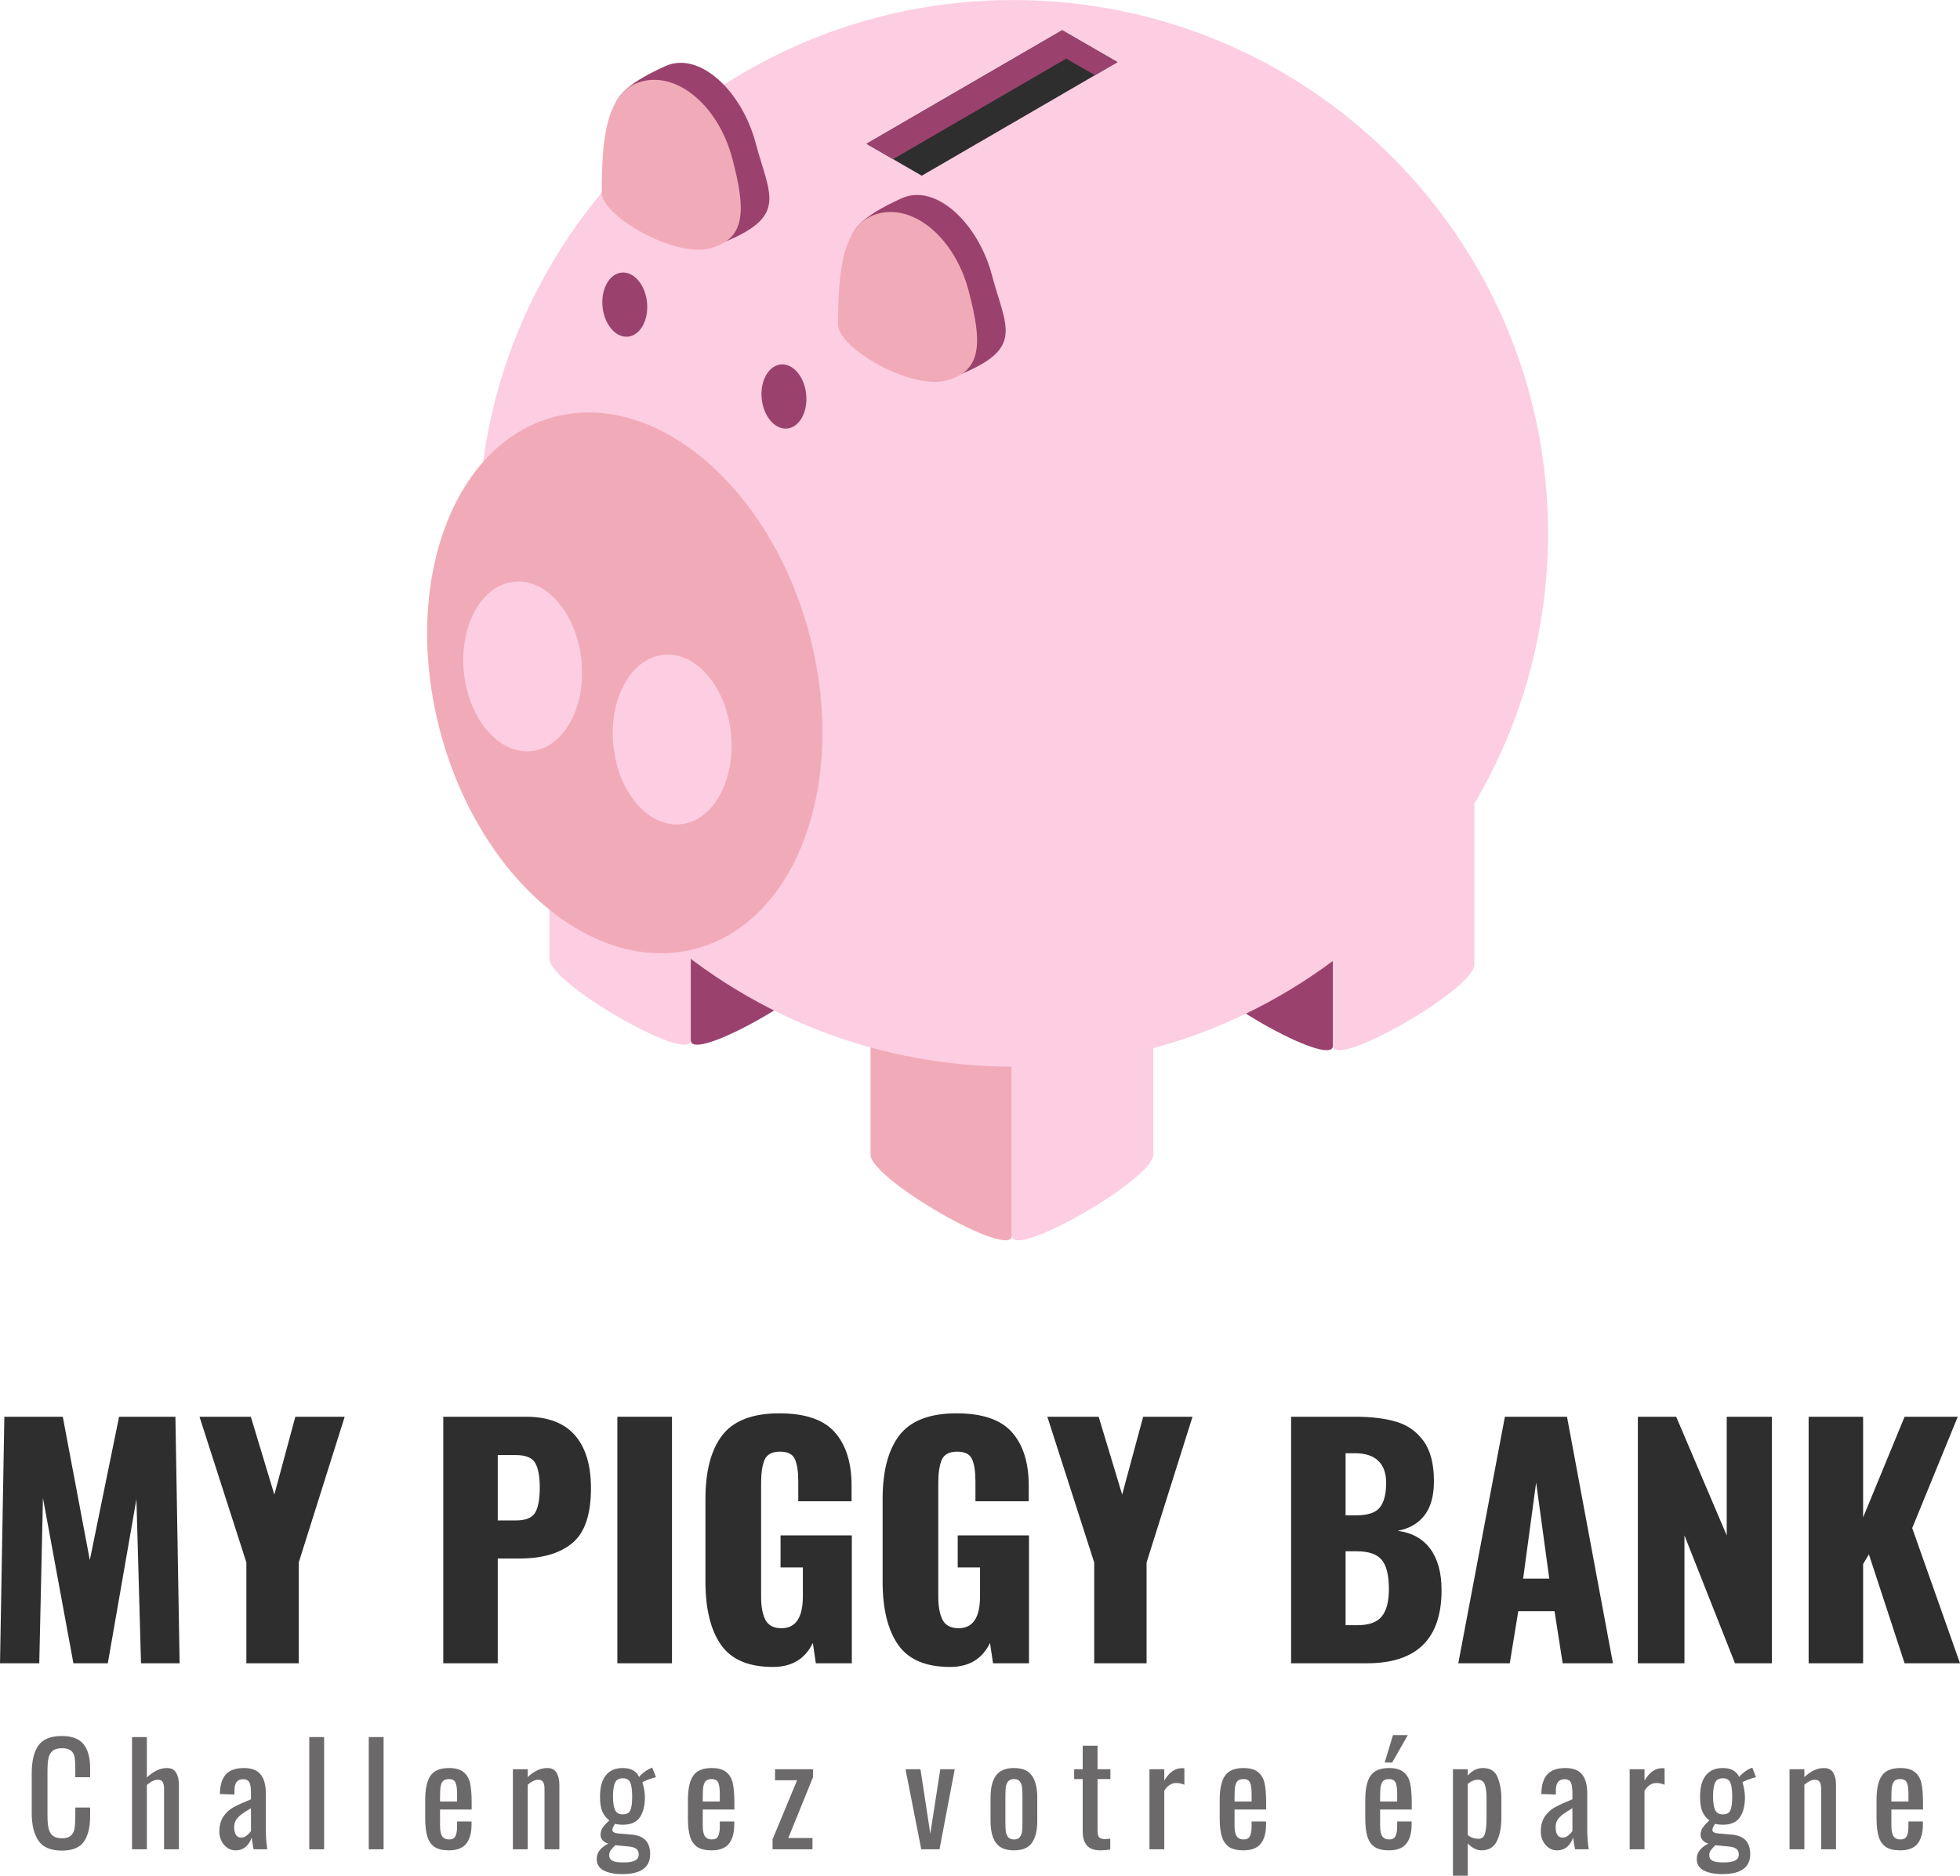 <svg xmlns="http://www.w3.org/2000/svg" xmlns:xlink="http://www.w3.org/1999/xlink" zoomAndPan="magnify" preserveAspectRatio="xMidYMid meet" version="1.0" viewBox="71.69 76.39 233.28 223.25"><defs><g><g id="id1"/><g id="id2"/></g><clipPath id="id3"><path d="M 128 76.395 L 255.938 76.395 L 255.938 204 L 128 204 Z M 128 76.395 " clip-rule="nonzero"/></clipPath></defs><path fill="rgb(94.51%, 67.059%, 72.159%)" d="M 175.301 177.453 L 175.301 213.832 C 175.301 216.75 192.125 226.395 192.125 223.477 L 192.125 187.098 C 192.125 190.016 175.301 180.375 175.301 177.453 " fill-opacity="1" fill-rule="nonzero"/><path fill="rgb(99.219%, 80.389%, 88.629%)" d="M 208.949 177.453 L 208.949 213.832 C 208.949 216.75 192.125 226.395 192.125 223.477 L 192.125 187.098 C 192.125 190.016 208.949 180.375 208.949 177.453 " fill-opacity="1" fill-rule="nonzero"/><path fill="rgb(99.219%, 80.389%, 88.629%)" d="M 137.082 160.93 L 137.082 190.551 C 137.082 193.469 153.906 203.113 153.906 200.195 L 153.906 170.574 C 153.906 173.492 137.082 163.852 137.082 160.93 " fill-opacity="1" fill-rule="nonzero"/><path fill="rgb(60.39%, 25.879%, 42.749%)" d="M 170.734 160.93 L 170.734 190.551 C 170.734 193.469 153.906 203.113 153.906 200.195 L 153.906 170.574 C 153.906 173.492 170.734 163.852 170.734 160.93 " fill-opacity="1" fill-rule="nonzero"/><path fill="rgb(60.39%, 25.879%, 42.749%)" d="M 213.516 161.586 L 213.516 191.203 C 213.516 194.125 230.34 203.766 230.34 200.848 L 230.34 171.23 C 230.34 174.148 213.516 164.504 213.516 161.586 " fill-opacity="1" fill-rule="nonzero"/><path fill="rgb(99.219%, 80.389%, 88.629%)" d="M 247.164 161.586 L 247.164 191.203 C 247.164 194.125 230.34 203.766 230.34 200.848 L 230.34 171.23 C 230.34 174.148 247.164 164.504 247.164 161.586 " fill-opacity="1" fill-rule="nonzero"/><g clip-path="url(#id3)"><path fill="rgb(99.219%, 80.389%, 88.629%)" d="M 255.938 139.871 C 255.938 174.93 227.438 203.352 192.285 203.352 C 157.129 203.352 128.629 174.93 128.629 139.871 C 128.629 104.812 157.129 76.395 192.285 76.395 C 227.438 76.395 255.938 104.812 255.938 139.871 " fill-opacity="1" fill-rule="nonzero"/></g><path fill="rgb(94.51%, 67.059%, 72.159%)" d="M 168.016 151.859 C 172.664 169.344 166.602 186.113 154.469 189.32 C 142.34 192.527 128.738 180.961 124.09 163.48 C 119.441 146 125.508 129.227 137.637 126.02 C 149.766 122.812 163.367 134.383 168.016 151.859 " fill-opacity="1" fill-rule="nonzero"/><path fill="rgb(60.39%, 25.879%, 42.749%)" d="M 161.621 93.391 C 163.262 99.57 165.473 102.027 158.102 105.117 C 154.016 106.832 146.094 100.238 146.094 97.496 C 146.094 91.105 140.762 88.824 150.883 84.258 C 154.926 82.434 159.977 87.211 161.621 93.391 " fill-opacity="1" fill-rule="nonzero"/><path fill="rgb(94.51%, 67.059%, 72.159%)" d="M 158.836 95.211 C 160.477 101.391 160.492 104.816 156.203 105.949 C 151.918 107.082 143.309 102.062 143.309 99.32 C 143.309 92.926 143.809 87.215 148.098 86.078 C 152.383 84.945 157.191 89.035 158.836 95.211 " fill-opacity="1" fill-rule="nonzero"/><path fill="rgb(60.39%, 25.879%, 42.749%)" d="M 189.746 109.121 C 191.391 115.301 193.598 117.758 186.23 120.852 C 182.141 122.566 174.223 115.973 174.223 113.227 C 174.223 106.836 168.891 104.555 179.012 99.988 C 183.051 98.164 188.105 102.945 189.746 109.121 " fill-opacity="1" fill-rule="nonzero"/><path fill="rgb(94.51%, 67.059%, 72.159%)" d="M 186.961 110.945 C 188.605 117.121 188.621 120.547 184.332 121.68 C 180.043 122.812 171.438 117.793 171.438 115.051 C 171.438 108.656 171.938 102.945 176.223 101.812 C 180.512 100.676 185.32 104.766 186.961 110.945 " fill-opacity="1" fill-rule="nonzero"/><path fill="rgb(99.219%, 80.389%, 88.629%)" d="M 158.688 163.715 C 159.25 169.281 156.566 174.113 152.703 174.5 C 148.836 174.887 145.25 170.684 144.688 165.113 C 144.129 159.543 146.809 154.711 150.676 154.324 C 154.543 153.941 158.129 158.145 158.688 163.715 " fill-opacity="1" fill-rule="nonzero"/><path fill="rgb(99.219%, 80.389%, 88.629%)" d="M 140.898 155.012 C 141.457 160.582 138.777 165.414 134.914 165.797 C 131.047 166.184 127.461 161.98 126.898 156.41 C 126.34 150.84 129.02 146.012 132.887 145.625 C 136.75 145.238 140.34 149.441 140.898 155.012 " fill-opacity="1" fill-rule="nonzero"/><path fill="rgb(60.39%, 25.879%, 42.749%)" d="M 167.641 123.32 C 167.855 125.426 166.84 127.254 165.379 127.398 C 163.918 127.543 162.562 125.953 162.348 123.848 C 162.137 121.742 163.152 119.918 164.613 119.77 C 166.074 119.625 167.43 121.215 167.641 123.32 " fill-opacity="1" fill-rule="nonzero"/><path fill="rgb(60.39%, 25.879%, 42.749%)" d="M 148.699 112.383 C 148.91 114.488 147.898 116.316 146.438 116.461 C 144.977 116.609 143.617 115.02 143.406 112.914 C 143.195 110.805 144.207 108.98 145.668 108.836 C 147.133 108.688 148.488 110.277 148.699 112.383 " fill-opacity="1" fill-rule="nonzero"/><path fill="rgb(18.039%, 18.039%, 18.039%)" d="M 204.691 83.785 L 198.113 79.988 L 174.82 93.504 L 181.398 97.305 L 204.691 83.785 " fill-opacity="1" fill-rule="nonzero"/><path fill="rgb(60.39%, 25.879%, 42.749%)" d="M 198.594 83.367 L 202.012 85.34 L 204.691 83.785 L 198.113 79.988 L 174.82 93.504 L 177.98 95.332 L 198.594 83.367 " fill-opacity="1" fill-rule="nonzero"/><g fill="rgb(18.039%, 18.039%, 18.039%)" fill-opacity="1"><g transform="translate(69.63, 274.365)"><g><path d="M 2.578 -29.344 L 9.531 -29.344 L 12.75 -12.281 L 16.234 -29.344 L 22.938 -29.344 L 23.438 0 L 18.844 0 L 18.297 -19.531 L 14.891 0 L 10.797 0 L 7.172 -19.672 L 6.734 0 L 2.062 0 Z M 2.578 -29.344 "/></g></g></g><g fill="rgb(18.039%, 18.039%, 18.039%)" fill-opacity="1"><g transform="translate(95.138, 274.365)"><g><path d="M 5.875 -12 L 0.297 -29.344 L 6.406 -29.344 L 9.203 -20.078 L 11.703 -29.344 L 17.578 -29.344 L 12.109 -12 L 12.109 0 L 5.875 0 Z M 5.875 -12 "/></g></g></g><g fill="rgb(18.039%, 18.039%, 18.039%)" fill-opacity="1"><g transform="translate(122.277, 274.365)"><g><path d="M 2.172 -29.344 L 12.031 -29.344 C 14.613 -29.344 16.547 -28.613 17.828 -27.156 C 19.109 -25.695 19.75 -23.586 19.75 -20.828 C 19.75 -17.691 19.004 -15.516 17.516 -14.297 C 16.035 -13.078 13.953 -12.469 11.266 -12.469 L 8.656 -12.469 L 8.656 0 L 2.172 0 Z M 10.828 -17 C 11.961 -17 12.719 -17.301 13.094 -17.906 C 13.469 -18.508 13.656 -19.52 13.656 -20.938 C 13.656 -22.25 13.473 -23.219 13.109 -23.844 C 12.754 -24.469 11.984 -24.781 10.797 -24.781 L 8.656 -24.781 L 8.656 -17 Z M 10.828 -17 "/></g></g></g><g fill="rgb(18.039%, 18.039%, 18.039%)" fill-opacity="1"><g transform="translate(142.966, 274.365)"><g><path d="M 2.203 -29.344 L 8.703 -29.344 L 8.703 0 L 2.203 0 Z M 2.203 -29.344 "/></g></g></g><g fill="rgb(18.039%, 18.039%, 18.039%)" fill-opacity="1"><g transform="translate(153.872, 274.365)"><g><path d="M 9.812 0.438 C 6.914 0.438 4.852 -0.441 3.625 -2.203 C 2.395 -3.973 1.781 -6.473 1.781 -9.703 L 1.781 -19.562 C 1.781 -22.875 2.445 -25.398 3.781 -27.141 C 5.125 -28.879 7.391 -29.75 10.578 -29.75 C 13.648 -29.75 15.848 -29 17.172 -27.5 C 18.504 -26 19.172 -23.883 19.172 -21.156 L 19.172 -19.281 L 12.828 -19.281 L 12.828 -21.672 C 12.828 -22.828 12.691 -23.703 12.422 -24.297 C 12.16 -24.891 11.57 -25.188 10.656 -25.188 C 9.707 -25.188 9.094 -24.859 8.812 -24.203 C 8.539 -23.547 8.406 -22.641 8.406 -21.484 L 8.406 -7.906 C 8.406 -6.738 8.578 -5.82 8.922 -5.156 C 9.273 -4.5 9.91 -4.172 10.828 -4.172 C 12.523 -4.172 13.375 -5.438 13.375 -7.969 L 13.375 -11.406 L 10.719 -11.406 L 10.719 -15.219 L 19.203 -15.219 L 19.203 0 L 14.922 0 L 14.562 -2.422 C 13.645 -0.516 12.062 0.438 9.812 0.438 Z M 9.812 0.438 "/></g></g></g><g fill="rgb(18.039%, 18.039%, 18.039%)" fill-opacity="1"><g transform="translate(174.959, 274.365)"><g><path d="M 9.812 0.438 C 6.914 0.438 4.852 -0.441 3.625 -2.203 C 2.395 -3.973 1.781 -6.473 1.781 -9.703 L 1.781 -19.562 C 1.781 -22.875 2.445 -25.398 3.781 -27.141 C 5.125 -28.879 7.391 -29.75 10.578 -29.75 C 13.648 -29.75 15.848 -29 17.172 -27.5 C 18.504 -26 19.172 -23.883 19.172 -21.156 L 19.172 -19.281 L 12.828 -19.281 L 12.828 -21.672 C 12.828 -22.828 12.691 -23.703 12.422 -24.297 C 12.16 -24.891 11.57 -25.188 10.656 -25.188 C 9.707 -25.188 9.094 -24.859 8.812 -24.203 C 8.539 -23.547 8.406 -22.641 8.406 -21.484 L 8.406 -7.906 C 8.406 -6.738 8.578 -5.82 8.922 -5.156 C 9.273 -4.5 9.91 -4.172 10.828 -4.172 C 12.523 -4.172 13.375 -5.438 13.375 -7.969 L 13.375 -11.406 L 10.719 -11.406 L 10.719 -15.219 L 19.203 -15.219 L 19.203 0 L 14.922 0 L 14.562 -2.422 C 13.645 -0.516 12.062 0.438 9.812 0.438 Z M 9.812 0.438 "/></g></g></g><g fill="rgb(18.039%, 18.039%, 18.039%)" fill-opacity="1"><g transform="translate(196.047, 274.365)"><g><path d="M 5.875 -12 L 0.297 -29.344 L 6.406 -29.344 L 9.203 -20.078 L 11.703 -29.344 L 17.578 -29.344 L 12.109 -12 L 12.109 0 L 5.875 0 Z M 5.875 -12 "/></g></g></g><g fill="rgb(18.039%, 18.039%, 18.039%)" fill-opacity="1"><g transform="translate(213.91, 274.365)"><g/></g></g><g fill="rgb(18.039%, 18.039%, 18.039%)" fill-opacity="1"><g transform="translate(223.186, 274.365)"><g><path d="M 2.172 -29.344 L 9.812 -29.344 C 11.727 -29.344 13.352 -29.145 14.688 -28.75 C 16.031 -28.352 17.113 -27.586 17.938 -26.453 C 18.758 -25.316 19.172 -23.723 19.172 -21.672 C 19.172 -19.93 18.797 -18.578 18.047 -17.609 C 17.297 -16.641 16.234 -16.023 14.859 -15.766 C 16.547 -15.547 17.836 -14.832 18.734 -13.625 C 19.629 -12.414 20.078 -10.773 20.078 -8.703 C 20.078 -2.898 17.117 0 11.203 0 L 2.172 0 Z M 9.922 -17.609 C 11.305 -17.609 12.242 -17.922 12.734 -18.547 C 13.234 -19.18 13.484 -20.16 13.484 -21.484 C 13.484 -22.641 13.164 -23.516 12.531 -24.109 C 11.906 -24.703 10.988 -25 9.781 -25 L 8.656 -25 L 8.656 -17.609 Z M 10.031 -4.531 C 11.414 -4.531 12.391 -4.875 12.953 -5.562 C 13.523 -6.25 13.812 -7.332 13.812 -8.812 C 13.812 -10.477 13.523 -11.645 12.953 -12.312 C 12.391 -12.988 11.406 -13.328 10 -13.328 L 8.656 -13.328 L 8.656 -4.531 Z M 10.031 -4.531 "/></g></g></g><g fill="rgb(18.039%, 18.039%, 18.039%)" fill-opacity="1"><g transform="translate(244.491, 274.365)"><g><path d="M 6.312 -29.344 L 13.703 -29.344 L 19.172 0 L 13.188 0 L 12.219 -6.203 L 7.906 -6.203 L 6.891 0 L 0.766 0 Z M 11.594 -10.078 L 10.031 -21.516 L 8.484 -10.078 Z M 11.594 -10.078 "/></g></g></g><g fill="rgb(18.039%, 18.039%, 18.039%)" fill-opacity="1"><g transform="translate(264.455, 274.365)"><g><path d="M 2.172 -29.344 L 6.734 -29.344 L 12.75 -15.219 L 12.75 -29.344 L 18.125 -29.344 L 18.125 0 L 13.734 0 L 7.719 -15.219 L 7.719 0 L 2.172 0 Z M 2.172 -29.344 "/></g></g></g><g fill="rgb(18.039%, 18.039%, 18.039%)" fill-opacity="1"><g transform="translate(284.782, 274.365)"><g><path d="M 2.172 -29.344 L 8.656 -29.344 L 8.656 -17.359 L 13.594 -29.344 L 19.922 -29.344 L 14.5 -16.094 L 20.188 0 L 13.594 0 L 9.344 -12.969 L 8.656 -11.812 L 8.656 0 L 2.172 0 Z M 2.172 -29.344 "/></g></g></g><g fill="rgb(41.959%, 41.179%, 41.179%)" fill-opacity="1"><g transform="translate(74.669, 296.507)"><g><path d="M 4.391 0.156 C 3.066 0.156 2.133 -0.238 1.594 -1.031 C 1.062 -1.82 0.797 -2.91 0.797 -4.297 L 0.797 -9.016 C 0.797 -10.473 1.055 -11.582 1.578 -12.344 C 2.109 -13.102 3.047 -13.484 4.391 -13.484 C 5.586 -13.484 6.445 -13.156 6.969 -12.5 C 7.488 -11.852 7.75 -10.898 7.75 -9.641 L 7.75 -8.578 L 5.984 -8.578 L 5.984 -9.516 C 5.984 -10.129 5.957 -10.602 5.906 -10.938 C 5.852 -11.27 5.711 -11.535 5.484 -11.734 C 5.254 -11.93 4.895 -12.031 4.406 -12.031 C 3.895 -12.031 3.516 -11.922 3.266 -11.703 C 3.023 -11.492 2.863 -11.195 2.781 -10.812 C 2.707 -10.438 2.672 -9.93 2.672 -9.297 L 2.672 -4 C 2.672 -3.312 2.723 -2.773 2.828 -2.391 C 2.941 -2.004 3.125 -1.727 3.375 -1.562 C 3.625 -1.395 3.969 -1.312 4.406 -1.312 C 4.875 -1.312 5.223 -1.414 5.453 -1.625 C 5.691 -1.844 5.836 -2.129 5.891 -2.484 C 5.953 -2.848 5.984 -3.344 5.984 -3.969 L 5.984 -4.969 L 7.75 -4.969 L 7.75 -3.969 C 7.75 -2.645 7.5 -1.625 7 -0.906 C 6.5 -0.195 5.629 0.156 4.391 0.156 Z M 4.391 0.156 "/></g></g></g><g fill="rgb(41.959%, 41.179%, 41.179%)" fill-opacity="1"><g transform="translate(86.467, 296.507)"><g><path d="M 0.938 -13.359 L 2.703 -13.359 L 2.703 -8.547 C 3.492 -9.297 4.289 -9.672 5.094 -9.672 C 5.613 -9.672 5.977 -9.484 6.188 -9.109 C 6.406 -8.734 6.516 -8.27 6.516 -7.719 L 6.516 0 L 4.75 0 L 4.75 -7.203 C 4.75 -7.566 4.691 -7.836 4.578 -8.016 C 4.473 -8.191 4.281 -8.281 4 -8.281 C 3.613 -8.281 3.18 -8.07 2.703 -7.656 L 2.703 0 L 0.938 0 Z M 0.938 -13.359 "/></g></g></g><g fill="rgb(41.959%, 41.179%, 41.179%)" fill-opacity="1"><g transform="translate(97.109, 296.507)"><g><path d="M 2.609 0.125 C 2.242 0.125 1.914 0.02 1.625 -0.188 C 1.332 -0.395 1.102 -0.664 0.938 -1 C 0.77 -1.344 0.688 -1.703 0.688 -2.078 C 0.688 -2.828 0.848 -3.438 1.172 -3.906 C 1.492 -4.375 1.898 -4.742 2.391 -5.016 C 2.891 -5.285 3.578 -5.598 4.453 -5.953 L 4.453 -6.641 C 4.453 -7.266 4.391 -7.703 4.266 -7.953 C 4.141 -8.211 3.883 -8.344 3.5 -8.344 C 2.82 -8.344 2.484 -7.895 2.484 -7 L 2.484 -6.516 L 0.75 -6.578 C 0.77 -7.641 1.008 -8.422 1.469 -8.922 C 1.926 -9.422 2.641 -9.672 3.609 -9.672 C 4.523 -9.672 5.188 -9.422 5.594 -8.922 C 6.008 -8.422 6.219 -7.664 6.219 -6.656 L 6.219 -2.297 C 6.219 -1.578 6.273 -0.812 6.391 0 L 4.766 0 C 4.648 -0.625 4.57 -1.094 4.531 -1.406 C 4.406 -0.977 4.176 -0.613 3.844 -0.312 C 3.52 -0.02 3.109 0.125 2.609 0.125 Z M 3.297 -1.391 C 3.523 -1.391 3.75 -1.477 3.969 -1.656 C 4.195 -1.844 4.359 -2.016 4.453 -2.172 L 4.453 -4.891 C 3.984 -4.617 3.617 -4.383 3.359 -4.188 C 3.098 -4 2.879 -3.781 2.703 -3.531 C 2.535 -3.281 2.453 -2.977 2.453 -2.625 C 2.453 -2.227 2.523 -1.922 2.672 -1.703 C 2.816 -1.492 3.023 -1.391 3.297 -1.391 Z M 3.297 -1.391 "/></g></g></g><g fill="rgb(41.959%, 41.179%, 41.179%)" fill-opacity="1"><g transform="translate(107.438, 296.507)"><g><path d="M 1.062 -13.359 L 2.828 -13.359 L 2.828 0 L 1.062 0 Z M 1.062 -13.359 "/></g></g></g><g fill="rgb(41.959%, 41.179%, 41.179%)" fill-opacity="1"><g transform="translate(114.517, 296.507)"><g><path d="M 1.062 -13.359 L 2.828 -13.359 L 2.828 0 L 1.062 0 Z M 1.062 -13.359 "/></g></g></g><g fill="rgb(41.959%, 41.179%, 41.179%)" fill-opacity="1"><g transform="translate(121.595, 296.507)"><g><path d="M 3.531 0.125 C 2.789 0.125 2.219 -0.008 1.812 -0.281 C 1.406 -0.562 1.117 -0.977 0.953 -1.531 C 0.785 -2.082 0.703 -2.797 0.703 -3.672 L 0.703 -5.859 C 0.703 -7.18 0.91 -8.145 1.328 -8.75 C 1.742 -9.363 2.477 -9.672 3.531 -9.672 C 4.301 -9.672 4.879 -9.508 5.266 -9.188 C 5.66 -8.875 5.922 -8.426 6.047 -7.844 C 6.172 -7.27 6.234 -6.492 6.234 -5.516 L 6.234 -4.734 L 2.469 -4.734 L 2.469 -2.828 C 2.469 -2.242 2.551 -1.82 2.719 -1.562 C 2.895 -1.301 3.172 -1.172 3.547 -1.172 C 3.922 -1.172 4.172 -1.301 4.297 -1.562 C 4.43 -1.82 4.5 -2.211 4.5 -2.734 L 4.5 -3.312 L 6.219 -3.312 L 6.219 -2.953 C 6.219 -1.953 6.004 -1.188 5.578 -0.656 C 5.148 -0.133 4.469 0.125 3.531 0.125 Z M 4.5 -5.688 L 4.5 -6.547 C 4.5 -7.203 4.438 -7.664 4.312 -7.938 C 4.188 -8.219 3.922 -8.359 3.516 -8.359 C 3.223 -8.359 3.004 -8.289 2.859 -8.156 C 2.711 -8.031 2.609 -7.816 2.547 -7.516 C 2.492 -7.211 2.469 -6.773 2.469 -6.203 L 2.469 -5.688 Z M 4.5 -5.688 "/></g></g></g><g fill="rgb(41.959%, 41.179%, 41.179%)" fill-opacity="1"><g transform="translate(131.842, 296.507)"><g><path d="M 0.891 -9.531 L 2.656 -9.531 L 2.656 -8.594 C 3.414 -9.312 4.191 -9.672 4.984 -9.672 C 5.504 -9.672 5.875 -9.484 6.094 -9.109 C 6.312 -8.734 6.422 -8.27 6.422 -7.719 L 6.422 0 L 4.656 0 L 4.656 -7.203 C 4.656 -7.566 4.598 -7.836 4.484 -8.016 C 4.379 -8.191 4.18 -8.281 3.891 -8.281 C 3.535 -8.281 3.125 -8.082 2.656 -7.688 L 2.656 0 L 0.891 0 Z M 0.891 -9.531 "/></g></g></g><g fill="rgb(41.959%, 41.179%, 41.179%)" fill-opacity="1"><g transform="translate(142.385, 296.507)"><g><path d="M 3.359 2.953 C 2.441 2.953 1.707 2.805 1.156 2.516 C 0.602 2.223 0.328 1.77 0.328 1.156 C 0.328 0.738 0.457 0.375 0.719 0.062 C 0.977 -0.238 1.305 -0.484 1.703 -0.672 C 1.398 -0.766 1.172 -0.906 1.016 -1.094 C 0.859 -1.281 0.781 -1.484 0.781 -1.703 C 0.781 -2.023 0.859 -2.305 1.016 -2.547 C 1.18 -2.797 1.453 -3.094 1.828 -3.438 C 1.453 -3.719 1.172 -4.078 0.984 -4.516 C 0.805 -4.953 0.719 -5.535 0.719 -6.266 C 0.719 -7.379 0.945 -8.223 1.406 -8.797 C 1.863 -9.379 2.535 -9.672 3.422 -9.672 C 3.922 -9.672 4.328 -9.582 4.641 -9.406 C 4.961 -9.227 5.207 -8.961 5.375 -8.609 C 5.457 -8.734 5.617 -8.895 5.859 -9.094 C 6.109 -9.301 6.379 -9.473 6.672 -9.609 L 6.938 -9.719 L 7.375 -8.578 C 7.156 -8.535 6.848 -8.441 6.453 -8.297 C 6.066 -8.148 5.836 -8.039 5.766 -7.969 C 5.836 -7.77 5.906 -7.492 5.969 -7.141 C 6.031 -6.785 6.062 -6.477 6.062 -6.219 C 6.062 -5.176 5.852 -4.363 5.438 -3.781 C 5.031 -3.207 4.359 -2.922 3.422 -2.922 C 3.117 -2.922 2.816 -2.957 2.516 -3.031 C 2.297 -2.727 2.188 -2.488 2.188 -2.312 C 2.188 -2.188 2.25 -2.086 2.375 -2.016 C 2.508 -1.941 2.711 -1.895 2.984 -1.875 L 4.469 -1.75 C 5.219 -1.688 5.773 -1.461 6.141 -1.078 C 6.504 -0.691 6.688 -0.141 6.688 0.578 C 6.688 2.16 5.578 2.953 3.359 2.953 Z M 3.422 -4.156 C 3.891 -4.156 4.191 -4.316 4.328 -4.641 C 4.473 -4.973 4.547 -5.516 4.547 -6.266 C 4.547 -7.023 4.473 -7.578 4.328 -7.922 C 4.191 -8.273 3.895 -8.453 3.438 -8.453 C 2.969 -8.453 2.656 -8.273 2.5 -7.922 C 2.344 -7.578 2.266 -7.023 2.266 -6.266 C 2.266 -5.586 2.344 -5.066 2.5 -4.703 C 2.656 -4.336 2.961 -4.156 3.422 -4.156 Z M 3.5 1.562 C 4.125 1.562 4.582 1.488 4.875 1.344 C 5.176 1.195 5.328 0.957 5.328 0.625 C 5.328 0.32 5.234 0.098 5.047 -0.047 C 4.859 -0.203 4.52 -0.301 4.031 -0.344 L 2.531 -0.484 C 2.289 -0.242 2.109 -0.039 1.984 0.125 C 1.867 0.301 1.812 0.492 1.812 0.703 C 1.812 1.004 1.938 1.223 2.188 1.359 C 2.438 1.492 2.875 1.562 3.5 1.562 Z M 3.5 1.562 "/></g></g></g><g fill="rgb(41.959%, 41.179%, 41.179%)" fill-opacity="1"><g transform="translate(152.863, 296.507)"><g><path d="M 3.531 0.125 C 2.789 0.125 2.219 -0.008 1.812 -0.281 C 1.406 -0.562 1.117 -0.977 0.953 -1.531 C 0.785 -2.082 0.703 -2.797 0.703 -3.672 L 0.703 -5.859 C 0.703 -7.18 0.91 -8.145 1.328 -8.75 C 1.742 -9.363 2.477 -9.672 3.531 -9.672 C 4.301 -9.672 4.879 -9.508 5.266 -9.188 C 5.66 -8.875 5.922 -8.426 6.047 -7.844 C 6.172 -7.27 6.234 -6.492 6.234 -5.516 L 6.234 -4.734 L 2.469 -4.734 L 2.469 -2.828 C 2.469 -2.242 2.551 -1.82 2.719 -1.562 C 2.895 -1.301 3.172 -1.172 3.547 -1.172 C 3.922 -1.172 4.172 -1.301 4.297 -1.562 C 4.43 -1.82 4.5 -2.211 4.5 -2.734 L 4.5 -3.312 L 6.219 -3.312 L 6.219 -2.953 C 6.219 -1.953 6.004 -1.188 5.578 -0.656 C 5.148 -0.133 4.469 0.125 3.531 0.125 Z M 4.5 -5.688 L 4.5 -6.547 C 4.5 -7.203 4.438 -7.664 4.312 -7.938 C 4.188 -8.219 3.922 -8.359 3.516 -8.359 C 3.223 -8.359 3.004 -8.289 2.859 -8.156 C 2.711 -8.031 2.609 -7.816 2.547 -7.516 C 2.492 -7.211 2.469 -6.773 2.469 -6.203 L 2.469 -5.688 Z M 4.5 -5.688 "/></g></g></g><g fill="rgb(41.959%, 41.179%, 41.179%)" fill-opacity="1"><g transform="translate(163.109, 296.507)"><g><path d="M 0.531 -1.188 L 3.453 -8.219 L 0.828 -8.219 L 0.828 -9.531 L 5.344 -9.531 L 5.344 -8.578 L 2.406 -1.344 L 5.281 -1.344 L 5.281 0 L 0.531 0 Z M 0.531 -1.188 "/></g></g></g><g fill="rgb(41.959%, 41.179%, 41.179%)" fill-opacity="1"><g transform="translate(172.135, 296.507)"><g/></g></g><g fill="rgb(41.959%, 41.179%, 41.179%)" fill-opacity="1"><g transform="translate(179.213, 296.507)"><g><path d="M 0.25 -9.531 L 2.031 -9.531 L 3.203 -1.859 L 4.391 -9.531 L 6.109 -9.531 L 4.297 0 L 2.125 0 Z M 0.25 -9.531 "/></g></g></g><g fill="rgb(41.959%, 41.179%, 41.179%)" fill-opacity="1"><g transform="translate(188.866, 296.507)"><g><path d="M 3.516 0.125 C 2.504 0.125 1.785 -0.172 1.359 -0.766 C 0.93 -1.367 0.719 -2.238 0.719 -3.375 L 0.719 -6.156 C 0.719 -7.301 0.93 -8.172 1.359 -8.766 C 1.785 -9.367 2.504 -9.672 3.516 -9.672 C 4.516 -9.672 5.223 -9.367 5.641 -8.766 C 6.066 -8.172 6.281 -7.301 6.281 -6.156 L 6.281 -3.375 C 6.281 -2.238 6.066 -1.367 5.641 -0.766 C 5.223 -0.172 4.516 0.125 3.516 0.125 Z M 3.516 -1.172 C 3.836 -1.172 4.066 -1.266 4.203 -1.453 C 4.348 -1.641 4.438 -1.867 4.469 -2.141 C 4.5 -2.422 4.516 -2.797 4.516 -3.266 L 4.516 -6.25 C 4.516 -6.727 4.5 -7.102 4.469 -7.375 C 4.438 -7.656 4.348 -7.891 4.203 -8.078 C 4.066 -8.266 3.836 -8.359 3.516 -8.359 C 3.191 -8.359 2.957 -8.266 2.812 -8.078 C 2.664 -7.891 2.57 -7.656 2.531 -7.375 C 2.5 -7.102 2.484 -6.727 2.484 -6.25 L 2.484 -3.266 C 2.484 -2.797 2.5 -2.422 2.531 -2.141 C 2.57 -1.867 2.664 -1.641 2.812 -1.453 C 2.957 -1.266 3.191 -1.172 3.516 -1.172 Z M 3.516 -1.172 "/></g></g></g><g fill="rgb(41.959%, 41.179%, 41.179%)" fill-opacity="1"><g transform="translate(199.178, 296.507)"><g><path d="M 3.438 0.125 C 2.062 0.125 1.375 -0.629 1.375 -2.141 L 1.375 -8.359 L 0.359 -8.359 L 0.359 -9.531 L 1.375 -9.531 L 1.375 -12.328 L 3.141 -12.328 L 3.141 -9.531 L 4.672 -9.531 L 4.672 -8.359 L 3.141 -8.359 L 3.141 -2.266 C 3.141 -1.879 3.195 -1.609 3.312 -1.453 C 3.438 -1.297 3.672 -1.219 4.016 -1.219 C 4.234 -1.219 4.445 -1.234 4.656 -1.266 L 4.656 0.031 C 4.219 0.094 3.812 0.125 3.438 0.125 Z M 3.438 0.125 "/></g></g></g><g fill="rgb(41.959%, 41.179%, 41.179%)" fill-opacity="1"><g transform="translate(207.56, 296.507)"><g><path d="M 0.938 -9.531 L 2.703 -9.531 L 2.703 -8.188 C 3.035 -8.727 3.375 -9.109 3.719 -9.328 C 4.062 -9.547 4.426 -9.656 4.812 -9.656 C 4.914 -9.656 5.008 -9.648 5.094 -9.641 L 5.094 -7.688 C 4.75 -7.82 4.426 -7.891 4.125 -7.891 C 3.844 -7.891 3.586 -7.816 3.359 -7.672 C 3.129 -7.535 2.91 -7.301 2.703 -6.969 L 2.703 0 L 0.938 0 Z M 0.938 -9.531 "/></g></g></g><g fill="rgb(41.959%, 41.179%, 41.179%)" fill-opacity="1"><g transform="translate(216.157, 296.507)"><g><path d="M 3.531 0.125 C 2.789 0.125 2.219 -0.008 1.812 -0.281 C 1.406 -0.562 1.117 -0.977 0.953 -1.531 C 0.785 -2.082 0.703 -2.797 0.703 -3.672 L 0.703 -5.859 C 0.703 -7.18 0.91 -8.145 1.328 -8.75 C 1.742 -9.363 2.477 -9.672 3.531 -9.672 C 4.301 -9.672 4.879 -9.508 5.266 -9.188 C 5.66 -8.875 5.922 -8.426 6.047 -7.844 C 6.172 -7.27 6.234 -6.492 6.234 -5.516 L 6.234 -4.734 L 2.469 -4.734 L 2.469 -2.828 C 2.469 -2.242 2.551 -1.82 2.719 -1.562 C 2.895 -1.301 3.172 -1.172 3.547 -1.172 C 3.922 -1.172 4.172 -1.301 4.297 -1.562 C 4.43 -1.82 4.5 -2.211 4.5 -2.734 L 4.5 -3.312 L 6.219 -3.312 L 6.219 -2.953 C 6.219 -1.953 6.004 -1.188 5.578 -0.656 C 5.148 -0.133 4.469 0.125 3.531 0.125 Z M 4.5 -5.688 L 4.5 -6.547 C 4.5 -7.203 4.438 -7.664 4.312 -7.938 C 4.188 -8.219 3.922 -8.359 3.516 -8.359 C 3.223 -8.359 3.004 -8.289 2.859 -8.156 C 2.711 -8.031 2.609 -7.816 2.547 -7.516 C 2.492 -7.211 2.469 -6.773 2.469 -6.203 L 2.469 -5.688 Z M 4.5 -5.688 "/></g></g></g><g fill="rgb(41.959%, 41.179%, 41.179%)" fill-opacity="1"><g transform="translate(226.403, 296.507)"><g/></g></g><g fill="rgb(41.959%, 41.179%, 41.179%)" fill-opacity="1"><g transform="translate(233.482, 296.507)"><g><path d="M 3.531 0.125 C 2.789 0.125 2.219 -0.008 1.812 -0.281 C 1.406 -0.562 1.117 -0.977 0.953 -1.531 C 0.785 -2.082 0.703 -2.797 0.703 -3.672 L 0.703 -5.859 C 0.703 -7.18 0.91 -8.145 1.328 -8.75 C 1.742 -9.363 2.477 -9.672 3.531 -9.672 C 4.301 -9.672 4.879 -9.508 5.266 -9.188 C 5.66 -8.875 5.922 -8.426 6.047 -7.844 C 6.172 -7.27 6.234 -6.492 6.234 -5.516 L 6.234 -4.734 L 2.469 -4.734 L 2.469 -2.828 C 2.469 -2.242 2.551 -1.82 2.719 -1.562 C 2.895 -1.301 3.172 -1.172 3.547 -1.172 C 3.922 -1.172 4.172 -1.301 4.297 -1.562 C 4.43 -1.82 4.5 -2.211 4.5 -2.734 L 4.5 -3.312 L 6.219 -3.312 L 6.219 -2.953 C 6.219 -1.953 6.004 -1.188 5.578 -0.656 C 5.148 -0.133 4.469 0.125 3.531 0.125 Z M 4.5 -5.688 L 4.5 -6.547 C 4.5 -7.203 4.438 -7.664 4.312 -7.938 C 4.188 -8.219 3.922 -8.359 3.516 -8.359 C 3.223 -8.359 3.004 -8.289 2.859 -8.156 C 2.711 -8.031 2.609 -7.816 2.547 -7.516 C 2.492 -7.211 2.469 -6.773 2.469 -6.203 L 2.469 -5.688 Z M 4 -13.594 L 5.766 -13.594 L 3.906 -10.328 L 3.016 -10.328 Z M 4 -13.594 "/></g></g></g><g fill="rgb(41.959%, 41.179%, 41.179%)" fill-opacity="1"><g transform="translate(243.728, 296.507)"><g><path d="M 0.891 -9.531 L 2.656 -9.531 L 2.656 -8.781 C 3.176 -9.375 3.781 -9.672 4.469 -9.672 C 5.344 -9.672 5.926 -9.297 6.219 -8.547 C 6.508 -7.805 6.656 -6.988 6.656 -6.094 L 6.656 -3.781 C 6.656 -2.613 6.473 -1.672 6.109 -0.953 C 5.754 -0.234 5.145 0.125 4.281 0.125 C 3.719 0.125 3.176 -0.148 2.656 -0.703 L 2.656 3.141 L 0.891 3.141 Z M 3.922 -1.25 C 4.328 -1.25 4.586 -1.453 4.703 -1.859 C 4.828 -2.273 4.891 -2.914 4.891 -3.781 L 4.891 -6.094 C 4.891 -6.789 4.82 -7.328 4.688 -7.703 C 4.551 -8.086 4.273 -8.281 3.859 -8.281 C 3.453 -8.281 3.051 -8.113 2.656 -7.781 L 2.656 -1.688 C 3.039 -1.395 3.461 -1.25 3.922 -1.25 Z M 3.922 -1.25 "/></g></g></g><g fill="rgb(41.959%, 41.179%, 41.179%)" fill-opacity="1"><g transform="translate(254.387, 296.507)"><g><path d="M 2.609 0.125 C 2.242 0.125 1.914 0.02 1.625 -0.188 C 1.332 -0.395 1.102 -0.664 0.938 -1 C 0.77 -1.344 0.688 -1.703 0.688 -2.078 C 0.688 -2.828 0.848 -3.438 1.172 -3.906 C 1.492 -4.375 1.898 -4.742 2.391 -5.016 C 2.891 -5.285 3.578 -5.598 4.453 -5.953 L 4.453 -6.641 C 4.453 -7.266 4.391 -7.703 4.266 -7.953 C 4.141 -8.211 3.883 -8.344 3.5 -8.344 C 2.82 -8.344 2.484 -7.895 2.484 -7 L 2.484 -6.516 L 0.75 -6.578 C 0.77 -7.641 1.008 -8.422 1.469 -8.922 C 1.926 -9.422 2.641 -9.672 3.609 -9.672 C 4.523 -9.672 5.188 -9.422 5.594 -8.922 C 6.008 -8.422 6.219 -7.664 6.219 -6.656 L 6.219 -2.297 C 6.219 -1.578 6.273 -0.812 6.391 0 L 4.766 0 C 4.648 -0.625 4.57 -1.094 4.531 -1.406 C 4.406 -0.977 4.176 -0.613 3.844 -0.312 C 3.52 -0.02 3.109 0.125 2.609 0.125 Z M 3.297 -1.391 C 3.523 -1.391 3.75 -1.477 3.969 -1.656 C 4.195 -1.844 4.359 -2.016 4.453 -2.172 L 4.453 -4.891 C 3.984 -4.617 3.617 -4.383 3.359 -4.188 C 3.098 -4 2.879 -3.781 2.703 -3.531 C 2.535 -3.281 2.453 -2.977 2.453 -2.625 C 2.453 -2.227 2.523 -1.922 2.672 -1.703 C 2.816 -1.492 3.023 -1.391 3.297 -1.391 Z M 3.297 -1.391 "/></g></g></g><g fill="rgb(41.959%, 41.179%, 41.179%)" fill-opacity="1"><g transform="translate(264.716, 296.507)"><g><path d="M 0.938 -9.531 L 2.703 -9.531 L 2.703 -8.188 C 3.035 -8.727 3.375 -9.109 3.719 -9.328 C 4.062 -9.547 4.426 -9.656 4.812 -9.656 C 4.914 -9.656 5.008 -9.648 5.094 -9.641 L 5.094 -7.688 C 4.75 -7.82 4.426 -7.891 4.125 -7.891 C 3.844 -7.891 3.586 -7.816 3.359 -7.672 C 3.129 -7.535 2.91 -7.301 2.703 -6.969 L 2.703 0 L 0.938 0 Z M 0.938 -9.531 "/></g></g></g><g fill="rgb(41.959%, 41.179%, 41.179%)" fill-opacity="1"><g transform="translate(273.313, 296.507)"><g><path d="M 3.359 2.953 C 2.441 2.953 1.707 2.805 1.156 2.516 C 0.602 2.223 0.328 1.77 0.328 1.156 C 0.328 0.738 0.457 0.375 0.719 0.062 C 0.977 -0.238 1.305 -0.484 1.703 -0.672 C 1.398 -0.766 1.172 -0.906 1.016 -1.094 C 0.859 -1.281 0.781 -1.484 0.781 -1.703 C 0.781 -2.023 0.859 -2.305 1.016 -2.547 C 1.18 -2.797 1.453 -3.094 1.828 -3.438 C 1.453 -3.719 1.172 -4.078 0.984 -4.516 C 0.805 -4.953 0.719 -5.535 0.719 -6.266 C 0.719 -7.379 0.945 -8.223 1.406 -8.797 C 1.863 -9.379 2.535 -9.672 3.422 -9.672 C 3.922 -9.672 4.328 -9.582 4.641 -9.406 C 4.961 -9.227 5.207 -8.961 5.375 -8.609 C 5.457 -8.734 5.617 -8.895 5.859 -9.094 C 6.109 -9.301 6.379 -9.473 6.672 -9.609 L 6.938 -9.719 L 7.375 -8.578 C 7.156 -8.535 6.848 -8.441 6.453 -8.297 C 6.066 -8.148 5.836 -8.039 5.766 -7.969 C 5.836 -7.77 5.906 -7.492 5.969 -7.141 C 6.031 -6.785 6.062 -6.477 6.062 -6.219 C 6.062 -5.176 5.852 -4.363 5.438 -3.781 C 5.031 -3.207 4.359 -2.922 3.422 -2.922 C 3.117 -2.922 2.816 -2.957 2.516 -3.031 C 2.297 -2.727 2.188 -2.488 2.188 -2.312 C 2.188 -2.188 2.25 -2.086 2.375 -2.016 C 2.508 -1.941 2.711 -1.895 2.984 -1.875 L 4.469 -1.75 C 5.219 -1.688 5.773 -1.461 6.141 -1.078 C 6.504 -0.691 6.688 -0.141 6.688 0.578 C 6.688 2.16 5.578 2.953 3.359 2.953 Z M 3.422 -4.156 C 3.891 -4.156 4.191 -4.316 4.328 -4.641 C 4.473 -4.973 4.547 -5.516 4.547 -6.266 C 4.547 -7.023 4.473 -7.578 4.328 -7.922 C 4.191 -8.273 3.895 -8.453 3.438 -8.453 C 2.969 -8.453 2.656 -8.273 2.5 -7.922 C 2.344 -7.578 2.266 -7.023 2.266 -6.266 C 2.266 -5.586 2.344 -5.066 2.5 -4.703 C 2.656 -4.336 2.961 -4.156 3.422 -4.156 Z M 3.5 1.562 C 4.125 1.562 4.582 1.488 4.875 1.344 C 5.176 1.195 5.328 0.957 5.328 0.625 C 5.328 0.32 5.234 0.098 5.047 -0.047 C 4.859 -0.203 4.52 -0.301 4.031 -0.344 L 2.531 -0.484 C 2.289 -0.242 2.109 -0.039 1.984 0.125 C 1.867 0.301 1.812 0.492 1.812 0.703 C 1.812 1.004 1.938 1.223 2.188 1.359 C 2.438 1.492 2.875 1.562 3.5 1.562 Z M 3.5 1.562 "/></g></g></g><g fill="rgb(41.959%, 41.179%, 41.179%)" fill-opacity="1"><g transform="translate(283.79, 296.507)"><g><path d="M 0.891 -9.531 L 2.656 -9.531 L 2.656 -8.594 C 3.414 -9.312 4.191 -9.672 4.984 -9.672 C 5.504 -9.672 5.875 -9.484 6.094 -9.109 C 6.312 -8.734 6.422 -8.27 6.422 -7.719 L 6.422 0 L 4.656 0 L 4.656 -7.203 C 4.656 -7.566 4.598 -7.836 4.484 -8.016 C 4.379 -8.191 4.18 -8.281 3.891 -8.281 C 3.535 -8.281 3.125 -8.082 2.656 -7.688 L 2.656 0 L 0.891 0 Z M 0.891 -9.531 "/></g></g></g><g fill="rgb(41.959%, 41.179%, 41.179%)" fill-opacity="1"><g transform="translate(294.334, 296.507)"><g><path d="M 3.531 0.125 C 2.789 0.125 2.219 -0.008 1.812 -0.281 C 1.406 -0.562 1.117 -0.977 0.953 -1.531 C 0.785 -2.082 0.703 -2.797 0.703 -3.672 L 0.703 -5.859 C 0.703 -7.18 0.91 -8.145 1.328 -8.75 C 1.742 -9.363 2.477 -9.672 3.531 -9.672 C 4.301 -9.672 4.879 -9.508 5.266 -9.188 C 5.66 -8.875 5.922 -8.426 6.047 -7.844 C 6.172 -7.27 6.234 -6.492 6.234 -5.516 L 6.234 -4.734 L 2.469 -4.734 L 2.469 -2.828 C 2.469 -2.242 2.551 -1.82 2.719 -1.562 C 2.895 -1.301 3.172 -1.172 3.547 -1.172 C 3.922 -1.172 4.172 -1.301 4.297 -1.562 C 4.43 -1.82 4.5 -2.211 4.5 -2.734 L 4.5 -3.312 L 6.219 -3.312 L 6.219 -2.953 C 6.219 -1.953 6.004 -1.188 5.578 -0.656 C 5.148 -0.133 4.469 0.125 3.531 0.125 Z M 4.5 -5.688 L 4.5 -6.547 C 4.5 -7.203 4.438 -7.664 4.312 -7.938 C 4.188 -8.219 3.922 -8.359 3.516 -8.359 C 3.223 -8.359 3.004 -8.289 2.859 -8.156 C 2.711 -8.031 2.609 -7.816 2.547 -7.516 C 2.492 -7.211 2.469 -6.773 2.469 -6.203 L 2.469 -5.688 Z M 4.5 -5.688 "/></g></g></g></svg>
